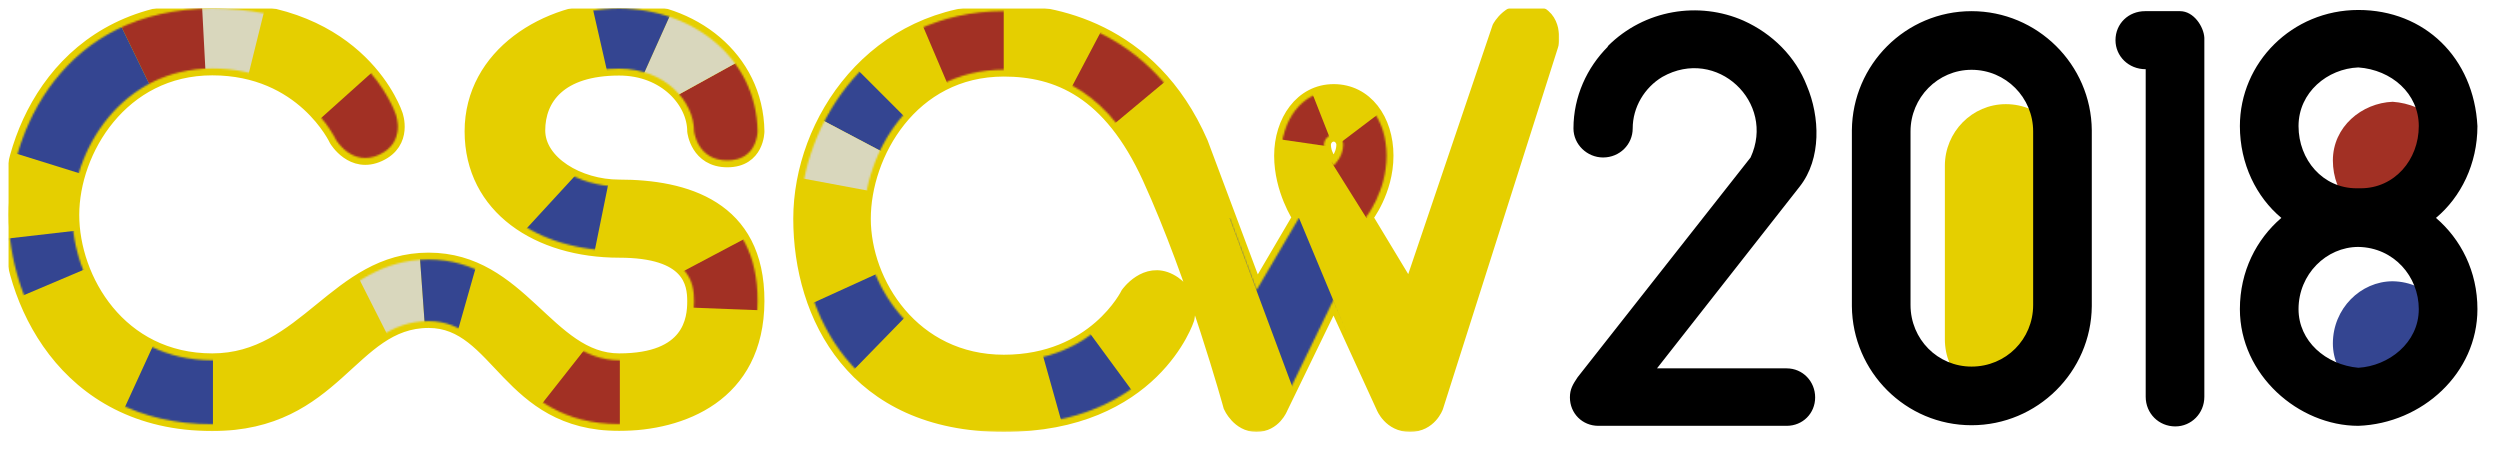 <?xml version="1.0" encoding="UTF-8" standalone="no"?>
<svg width="1456px" height="263px" viewBox="0 0 1456 263" version="1.1" xmlns="http://www.w3.org/2000/svg" xmlns:xlink="http://www.w3.org/1999/xlink">
    <!-- Generator: Sketch 42 (36781) - http://www.bohemiancoding.com/sketch -->
    <title>logo_color_h</title>
    <desc>Created with Sketch.</desc>
    <defs>
        <path d="M118.627,0 C205.771,0 225.588,61.807 225.588,61.807 C225.588,61.807 231.553,77.869 215.846,85.117 C200.138,92.366 190.746,76.536 190.746,76.536 C190.746,76.536 171.555,34.883 118.627,34.883 C65.699,34.883 37.153,82.801 37.153,120.147 C37.153,157.492 64.53,204.811 118.627,204.811 C172.724,204.811 190.771,146.135 244.592,146.135 C298.304,146.135 314.196,204.811 355.627,204.811 C397.058,204.811 399.241,180.919 399.241,170.436 C399.241,159.952 396.902,141.084 355.627,141.084 C308.544,141.084 269.588,115.952 269.588,71.485 C269.588,27.018 313.024,2.71605641e-15 355.627,0 C398.23,0 435.585,28.778 436.201,71.485 C436.201,71.485 436.201,88.435 418.616,88.435 C401.031,88.435 399.241,71.485 399.241,71.485 C399.241,54.287 382.575,35 355.627,35 C320.922,35 308.544,52.349 308.544,70.959 C308.544,89.57 331.879,103.595 355.627,103.595 C393.72,103.595 436.391,115.41 436.201,170.436 C436.011,225.462 391.654,241.966 355.627,241.966 C290.397,241.966 285.663,182 244.592,182 C199.139,182 190.746,242.044 118.627,242.044 C31.988,242.044 5.20223541e-15,168.054 0,120.147 C0,72.239 31.484,1.04463708e-14 118.627,0 Z M711.5,231.734 C711.5,231.734 691.091,157.186 664.303,98.557 C641.199,47.992 610.672,35.59 579.627,35.59 C525.53,35.59 498.153,85.063 498.153,122.409 C498.153,159.755 526.699,205.59 579.627,205.59 C632.555,205.59 651.746,166.019 651.746,166.019 C651.746,166.019 662.32,151.038 676.414,158.41 C690.509,165.781 686.588,180.749 686.588,180.749 C686.588,180.749 666.771,242.555 579.627,242.555 C492.484,242.555 461,178.931 461,122.409 C461,65.887 504.175,1.474 579.627,1.474 C607.066,1.474 665.261,10.97 694.586,78.22 L726.744,164.087 L751.689,121.59 C751.689,121.59 741.064,105.73 741.064,85.662 C741.064,65.595 752.953,47.992 771.742,47.992 C790.532,47.992 802.556,64.82 802.556,85.662 C802.556,106.505 790.532,121.59 790.532,121.59 L816.181,164.087 L868.049,10.97 C868.049,10.97 874.519,-1.562 888.096,1.474 C901.674,4.511 898.829,20.638 898.829,20.638 L831.563,232.009 C831.563,232.009 827.827,242.555 816.181,242.555 C804.535,242.555 800.467,232.109 800.467,232.109 L771.742,169.391 L741.064,232.542 C741.064,232.542 737.258,242.555 726.744,242.555 C716.231,242.555 711.5,231.734 711.5,231.734 Z M771.742,91.381 C771.742,91.381 777.296,86.401 777.296,79.202 C777.296,76.678 775.199,73.472 771.742,73.472 C768.286,73.472 766.131,76.671 766.131,79.202 C766.131,86.578 771.742,91.381 771.742,91.381 Z" id="path-1"></path>
        <mask id="mask-3" maskContentUnits="userSpaceOnUse" maskUnits="objectBoundingBox" x="-4" y="-4" width="907.077" height="250.555">
            <rect x="-4" y="-4" width="907.077" height="250.555" fill="white"></rect>
            <use xlink:href="#path-1" fill="black"></use>
        </mask>
    </defs>
    <g id="Page-1" stroke="none" stroke-width="1" fill="none" fill-rule="evenodd">
        <g id="logo_color_h">
            <g id="cscw" transform="translate(5, 5)">
                <mask id="mask-2" fill="white">
                    <use xlink:href="#path-1"></use>
                </mask>
                <g id="Mask">
                    <use fill="#E5CF00" fill-rule="evenodd" xlink:href="#path-1"></use>
                    <use stroke="#E5CF00" mask="url(#mask-3)" stroke-width="8" xlink:href="#path-1"></use>
                </g>
                <g id="cs" mask="url(#mask-2)">
                    <g transform="translate(-34, -64)">
                        <polygon id="Path-3" fill="#D9D7BD" points="153 186 142.635 34.375 190.573 34.375"></polygon>
                        <polygon id="Path-3" fill="#D9D7BD" points="280.47 305 271.235 176.552 220.205 186"></polygon>
                        <polygon id="Path-3" fill="#344591" points="280.47 305 271.235 176.552 314.266 186"></polygon>
                        <polygon id="Path-4" fill="#A23024" points="153.057 184.176 143.427 0.569 72.729 19.242"></polygon>
                        <polygon id="Path-4" fill="#A23024" points="153.057 184.176 262 86.489 288.631 142.492"></polygon>
                        <polygon id="Path-4" fill="#A23024" points="390 133.004 484.891 80.6 481.268 171.688"></polygon>
                        <polygon id="Path-4" fill="#A23024" points="390 236.544 485.451 186 489.891 240.41"></polygon>
                        <polygon id="Path-4" fill="#A23024" points="390 236.544 336.074 305 390 322.585"></polygon>
                        <polygon id="Path-4" fill="#D9D7BD" points="390 133.004 484.891 80.6 428.202 47.904"></polygon>
                        <polygon id="Path-4" fill="#344591" points="390 133.004 368.353 38.195 428.202 47.904"></polygon>
                        <polygon id="Path-4" fill="#344591" points="390 133.004 327.462 201 371.102 225.984"></polygon>
                        <polygon id="Path-4" fill="#344591" points="153.057 184.176 0.805 136.709 72.729 19.242"></polygon>
                        <polygon id="Path-4" fill="#344591" points="153.057 184.176 6.645 201 6.645 246.267"></polygon>
                        <polygon id="Path-4" fill="#344591" points="153.057 184.176 80.254 343 153 362.916"></polygon>
                    </g>
                </g>
                <g id="cw" mask="url(#mask-2)">
                    <g transform="translate(450, -18)">
                        <polygon id="Path-5" fill="#A23024" points="129.569 138.795 194.632 15.377 236.313 49.849"></polygon>
                        <polygon id="Path-5" fill="#A23024" points="129.569 138.795 129.569 0.195 76.052 13"></polygon>
                        <polygon id="Path-5" fill="#344591" points="129.569 138.795 11 76.153 32.275 41.426"></polygon>
                        <polygon id="Path-5" fill="#344591" points="129.569 138.795 11 192.829 24.203 246.863"></polygon>
                        <polygon id="Path-5" fill="#344591" points="129.569 138.795 217.851 259 167.185 272.686"></polygon>
                        <polygon id="Path-5" fill="#D9D7BD" points="129.569 138.795 11 76.153 0.559 114.714"></polygon>
                        <polygon id="Path-6" fill="#344591" points="301.567 140.031 328.936 205.685 303.017 252.658 261.074 140"></polygon>
                        <polygon id="Path-6" fill="#A23024" points="353.403 75.122 364.849 140 340.836 140 320.526 107.561 322.519 98.496"></polygon>
                        <polygon id="Path-7" fill="#A23024" points="321.579 98.675 305.375 57.476 280.391 92.694"></polygon>
                    </g>
                </g>
            </g>
            <g id="2018_color" transform="translate(1132, 59)">
                <path d="M36.225,174.5 C56.235,174.5 72.105,158.63 72.105,138.62 L72.105,37.535 C72.105,17.87 56.235,1.655 36.225,1.655 C16.56,1.655 0.69,17.87 0.69,37.535 L0.69,138.62 C0.69,158.63 16.56,174.5 36.225,174.5 Z" id="Path1" fill="#E5CF00"></path>
                <path d="M261.51,175.19 C279.105,174.155 296.7,160.7 296.7,141.035 C296.7,122.06 282.21,105.155 261.51,104.81 C242.88,104.81 226.665,120.68 226.665,141.035 C226.665,159.665 242.535,173.465 261.51,175.19 Z" id="Path2" fill="#344591"></path>
                <path d="M261.51,0.275 C243.57,0.965 226.665,14.765 226.665,34.43 C226.665,54.095 240.81,70.655 260.475,70.655 L262.89,70.655 C282.555,70.655 296.7,54.095 296.7,34.43 C296.7,15.455 280.83,1.655 261.51,0.275 Z" id="Path3" fill="#A23024"></path>
            </g>
            <path d="M1040.585,214.535 L965.03,214.535 L1048.175,108.62 C1060.94,92.405 1059.905,67.91 1052.315,49.97 C1045.76,33.065 1032.305,19.61 1015.4,12.02 C989.525,0.635 957.785,5.465 936.395,26.855 L936.395,27.2 C924.32,39.275 916.385,56.18 916.385,74.81 C916.385,84.125 924.32,91.715 933.635,91.715 C943.295,91.715 950.885,84.125 950.885,74.81 C950.885,62.39 957.785,51.005 968.135,44.795 C999.875,26.855 1034.375,59.63 1019.54,91.715 L918.8,219.71 C916.04,223.85 914.315,226.61 914.315,231.44 C914.315,240.755 921.56,248 930.875,248 L1040.585,248 C1049.9,248 1057.145,240.755 1057.145,231.44 C1057.145,222.125 1049.9,214.535 1040.585,214.535 Z M1218.26,178.31 C1217.915,216.605 1186.52,247.655 1148.225,247.655 C1109.93,247.655 1078.88,216.605 1078.535,178.31 L1078.535,75.845 C1078.88,37.55 1109.93,6.5 1148.225,6.5 C1186.52,6.5 1217.915,37.55 1218.26,75.845 L1218.26,178.31 Z M1148.225,213.5 C1168.235,213.5 1184.105,197.63 1184.105,177.62 L1184.105,76.535 C1184.105,56.87 1168.235,40.655 1148.225,40.655 C1128.56,40.655 1112.69,56.87 1112.69,76.535 L1112.69,177.62 C1112.69,197.63 1128.56,213.5 1148.225,213.5 Z M1232.06,23.405 C1232.06,32.72 1239.65,40.31 1249.655,40.31 L1249.655,231.095 C1249.655,240.755 1257.245,248.345 1266.905,248.345 C1276.22,248.345 1283.81,240.755 1283.81,231.095 L1283.81,22.025 C1283.465,15.47 1277.6,6.5 1269.665,6.5 L1249.31,6.5 C1239.65,6.5 1232.06,13.745 1232.06,23.405 Z M1442.855,73.43 C1442.855,95.51 1433.195,114.83 1418.705,126.905 C1433.195,139.325 1442.855,157.955 1442.855,180.035 C1442.855,217.295 1410.77,246.62 1373.51,248 C1338.665,248 1304.51,218.33 1304.51,180.035 C1304.51,157.955 1314.17,139.325 1328.66,126.905 C1314.17,114.83 1304.51,95.51 1304.51,73.43 C1304.51,36.515 1334.87,5.81 1373.51,5.81 C1412.15,5.81 1440.785,33.755 1442.855,73.43 Z M1373.51,214.19 C1391.105,213.155 1408.7,199.7 1408.7,180.035 C1408.7,161.06 1394.21,144.155 1373.51,143.81 C1354.88,143.81 1338.665,159.68 1338.665,180.035 C1338.665,198.665 1354.535,212.465 1373.51,214.19 Z M1373.51,39.275 C1355.57,39.965 1338.665,53.765 1338.665,73.43 C1338.665,93.095 1352.81,109.655 1372.475,109.655 L1374.89,109.655 C1394.555,109.655 1408.7,93.095 1408.7,73.43 C1408.7,54.455 1392.83,40.655 1373.51,39.275 Z" id="2018" fill="#000000"></path>
        </g>
    </g>
</svg>